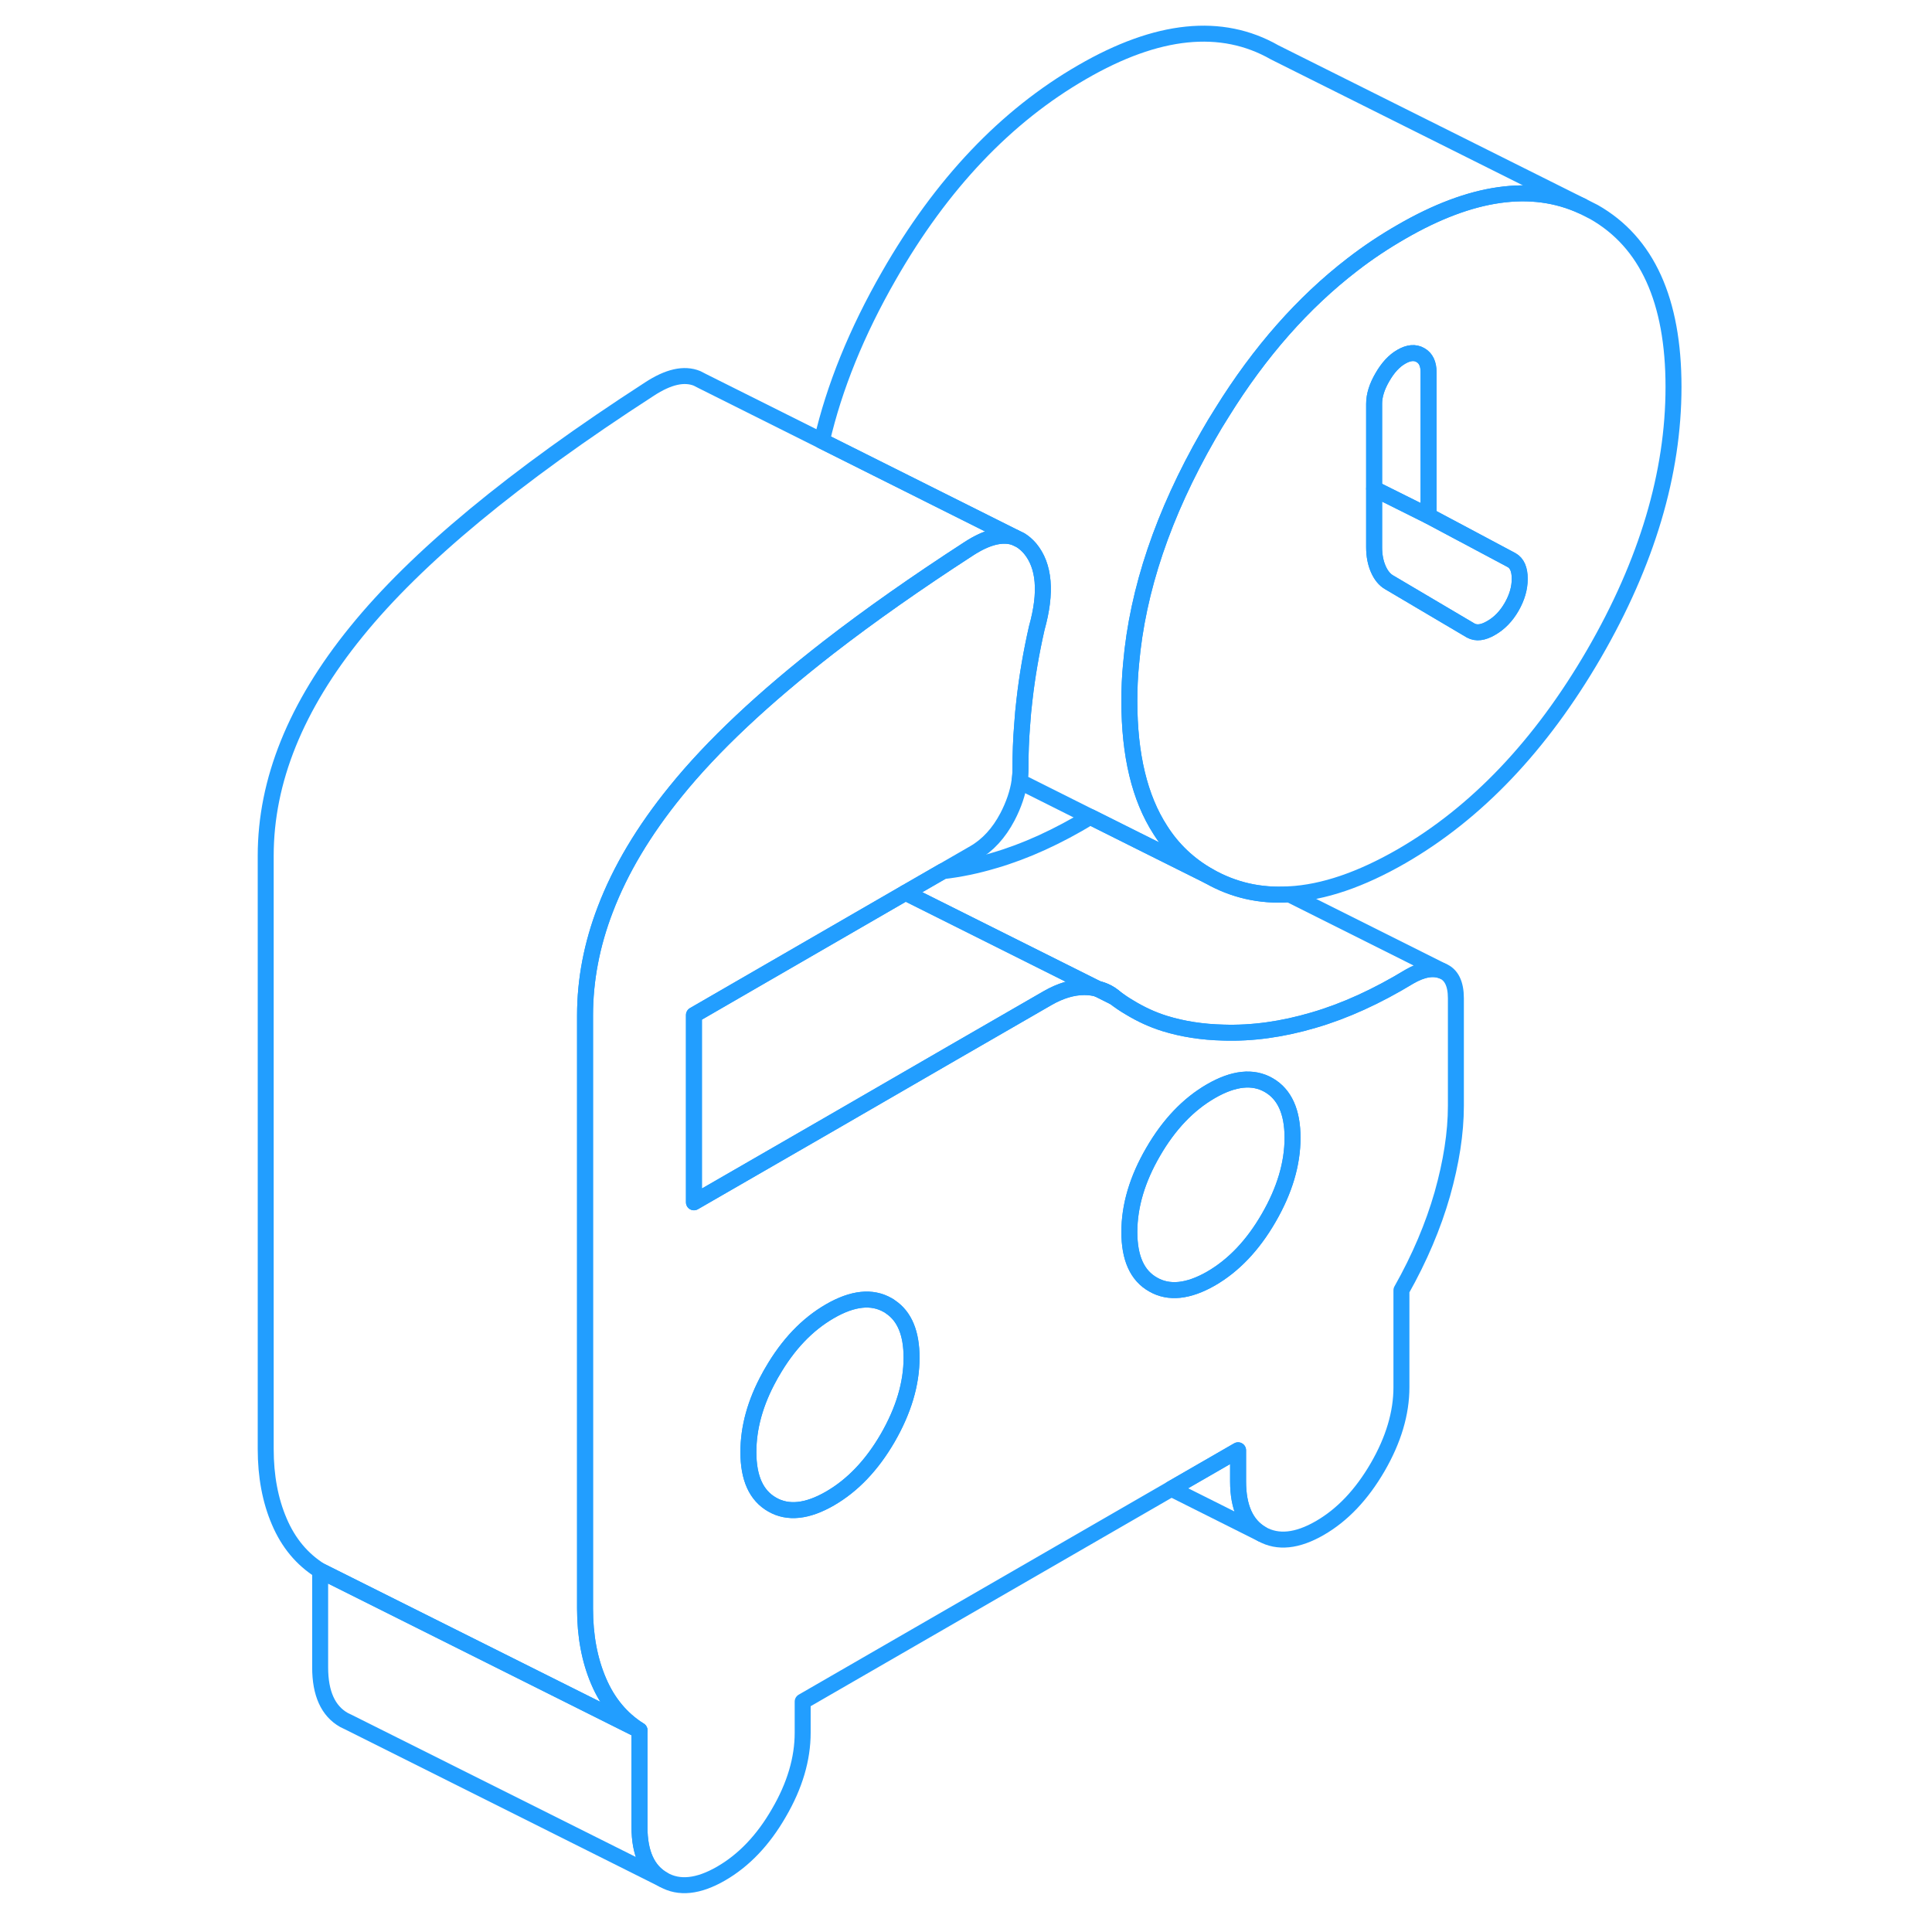 <svg width="48" height="48" viewBox="0 0 93 121" fill="none" xmlns="http://www.w3.org/2000/svg" stroke-width="1px" stroke-linecap="round" stroke-linejoin="round"><path d="M54.77 61.94L55.791 62.45C55.49 62.2 55.151 62.03 54.77 61.94Z" stroke="#229EFF" stroke-linejoin="round"/><path d="M76.331 60.81C75.761 60.58 75.081 60.7 74.281 61.16C72.241 62.4 70.231 63.32 68.271 63.89C66.311 64.47 64.421 64.73 62.611 64.67C61.301 64.64 60.081 64.45 58.941 64.1C58.171 63.86 57.441 63.52 56.751 63.1C56.421 62.91 56.101 62.69 55.791 62.45L54.771 61.94C54.511 61.86 54.221 61.82 53.911 61.82C53.181 61.82 52.411 62.05 51.611 62.51L45.631 65.96L38.061 70.34L29.461 75.3V63.57L42.711 55.91L45.051 54.56L47.011 53.43C47.861 52.94 48.561 52.18 49.101 51.15C49.491 50.4 49.741 49.66 49.851 48.94C49.891 48.67 49.911 48.4 49.911 48.14C49.911 47.24 49.941 46.31 50.021 45.35C50.051 44.86 50.101 44.35 50.161 43.84C50.331 42.34 50.591 40.84 50.931 39.34C51.561 37.09 51.411 35.43 50.511 34.35C50.321 34.13 50.121 33.96 49.911 33.83L49.561 33.66C48.771 33.39 47.811 33.63 46.671 34.37C43.401 36.49 40.481 38.54 37.911 40.53C33.831 43.7 30.621 46.71 28.311 49.57C26.321 52.02 24.851 54.48 23.911 56.95C23.061 59.16 22.641 61.38 22.641 63.59V100.75C22.641 102.45 22.921 103.96 23.491 105.29C24.061 106.63 24.911 107.65 26.051 108.37V114.43C26.051 116.06 26.551 117.16 27.541 117.72C28.531 118.29 29.741 118.16 31.161 117.34C32.581 116.52 33.791 115.26 34.781 113.54C35.781 111.83 36.271 110.15 36.271 108.52V106.57L59.361 93.24L63.541 90.83V92.78C63.541 94.41 64.041 95.51 65.031 96.08C66.031 96.64 67.241 96.52 68.661 95.7C70.081 94.88 71.281 93.61 72.281 91.89C73.271 90.18 73.771 88.51 73.771 86.88V80.81C74.911 78.79 75.761 76.78 76.331 74.79C76.891 72.8 77.181 70.96 77.181 69.26V62.52C77.181 61.6 76.891 61.03 76.331 60.81ZM41.601 90.05C40.611 91.76 39.401 93.03 37.981 93.85C36.561 94.67 35.351 94.8 34.361 94.23C33.361 93.66 32.871 92.57 32.871 90.94C32.871 89.41 33.301 87.83 34.191 86.22C34.241 86.12 34.301 86.02 34.361 85.92C35.351 84.2 36.561 82.94 37.981 82.12C39.401 81.3 40.611 81.17 41.601 81.74C41.661 81.77 41.721 81.81 41.771 81.85C42.651 82.44 43.091 83.5 43.091 85.03C43.091 86.66 42.591 88.33 41.601 90.05ZM65.461 76.27C64.471 77.99 63.261 79.26 61.841 80.08C60.421 80.89 59.211 81.02 58.221 80.45C57.221 79.89 56.731 78.79 56.731 77.16C56.731 75.53 57.221 73.86 58.221 72.14C59.211 70.43 60.421 69.16 61.841 68.34C63.261 67.52 64.471 67.39 65.461 67.96C66.451 68.53 66.951 69.63 66.951 71.26C66.951 72.89 66.451 74.56 65.461 76.27Z" stroke="#229EFF" stroke-linejoin="round"/><path d="M66.951 71.26C66.951 72.89 66.451 74.56 65.461 76.27C64.471 77.99 63.261 79.26 61.841 80.08C60.421 80.89 59.211 81.02 58.221 80.45C57.221 79.89 56.73 78.79 56.73 77.16C56.73 75.53 57.221 73.86 58.221 72.14C59.211 70.43 60.421 69.16 61.841 68.34C63.261 67.52 64.471 67.39 65.461 67.96C66.451 68.53 66.951 69.63 66.951 71.26Z" stroke="#229EFF" stroke-linejoin="round"/><path d="M54.77 61.94L55.791 62.45C55.49 62.2 55.151 62.03 54.77 61.94Z" stroke="#229EFF" stroke-linejoin="round"/><path d="M43.091 85.03C43.091 86.66 42.591 88.33 41.601 90.05C40.611 91.76 39.401 93.03 37.981 93.85C36.561 94.67 35.351 94.8 34.361 94.23C33.361 93.66 32.871 92.57 32.871 90.94C32.871 89.41 33.301 87.83 34.191 86.22C34.241 86.12 34.301 86.02 34.361 85.92C35.351 84.2 36.561 82.94 37.981 82.12C39.401 81.3 40.611 81.17 41.601 81.74C41.661 81.77 41.721 81.81 41.771 81.85C42.651 82.44 43.091 83.5 43.091 85.03Z" stroke="#229EFF" stroke-linejoin="round"/><path d="M54.771 61.94C54.511 61.86 54.221 61.82 53.911 61.82C53.181 61.82 52.411 62.05 51.611 62.51L45.631 65.96L38.061 70.34L29.461 75.3V63.57L42.711 55.91L54.771 61.94Z" stroke="#229EFF" stroke-linejoin="round"/><path d="M85.101 12.91C81.921 11.45 78.141 11.99 73.771 14.52C72.711 15.13 71.681 15.81 70.701 16.57C67.621 18.94 64.891 22.03 62.531 25.84C62.231 26.31 61.951 26.78 61.671 27.27C58.851 32.18 57.241 36.95 56.841 41.56C56.761 42.35 56.731 43.13 56.731 43.91C56.731 47.28 57.371 49.97 58.671 51.98C59.441 53.2 60.461 54.16 61.711 54.87L57.181 52.61L54.281 51.16L49.851 48.94C49.891 48.67 49.911 48.4 49.911 48.14C49.911 47.24 49.941 46.31 50.021 45.35C50.051 44.86 50.101 44.35 50.161 43.84C50.331 42.34 50.591 40.84 50.931 39.34C51.561 37.09 51.411 35.43 50.511 34.35C50.321 34.13 50.121 33.96 49.911 33.83L49.561 33.66L37.471 27.61C38.251 24.24 39.651 20.79 41.671 17.27C44.961 11.52 49.001 7.27 53.771 4.52C58.481 1.79 62.501 1.38 65.831 3.28L85.101 12.91Z" stroke="#229EFF" stroke-linejoin="round"/><path d="M49.561 33.66C48.771 33.39 47.811 33.63 46.671 34.37C43.401 36.49 40.481 38.54 37.911 40.53C33.831 43.7 30.621 46.71 28.311 49.57C26.321 52.02 24.851 54.48 23.911 56.95C23.061 59.16 22.641 61.38 22.641 63.59V100.75C22.641 102.45 22.921 103.96 23.491 105.29C24.061 106.63 24.911 107.65 26.051 108.37L6.051 98.37C4.911 97.65 4.061 96.63 3.491 95.29C2.921 93.96 2.641 92.45 2.641 90.75V53.59C2.641 48.9 4.531 44.22 8.311 39.57C12.081 34.91 18.211 29.84 26.671 24.37C27.861 23.59 28.851 23.37 29.661 23.7L29.971 23.86L37.471 27.61L49.561 33.66Z" stroke="#229EFF" stroke-linejoin="round"/><path d="M85.831 13.28L85.1 12.91C81.921 11.45 78.141 11.99 73.77 14.52C72.71 15.13 71.681 15.81 70.701 16.57C67.621 18.94 64.891 22.03 62.531 25.84C62.23 26.31 61.95 26.78 61.67 27.27C58.85 32.18 57.241 36.95 56.841 41.56C56.761 42.35 56.73 43.13 56.73 43.91C56.73 47.28 57.37 49.97 58.67 51.98C59.441 53.2 60.461 54.16 61.711 54.87C63.241 55.74 64.91 56.13 66.74 56.01C68.88 55.9 71.231 55.09 73.77 53.63C78.481 50.91 82.501 46.68 85.831 40.95C89.151 35.22 90.811 29.64 90.811 24.23C90.811 18.82 89.151 15.17 85.831 13.28ZM80.671 38.01C80.331 38.6 79.9 39.04 79.391 39.33C78.88 39.63 78.46 39.68 78.111 39.49L73.001 36.47C72.721 36.31 72.491 36.03 72.321 35.64C72.151 35.25 72.061 34.8 72.061 34.28V25.28C72.061 24.76 72.241 24.2 72.581 23.62C72.921 23.03 73.311 22.6 73.77 22.34C74.221 22.08 74.621 22.04 74.961 22.24C75.301 22.43 75.471 22.79 75.471 23.31V32.31L80.671 35.08C81.01 35.27 81.18 35.66 81.18 36.25C81.18 36.84 81.01 37.42 80.671 38.01Z" stroke="#229EFF" stroke-linejoin="round"/><path d="M81.18 36.25C81.18 36.83 81.01 37.42 80.671 38.01C80.331 38.6 79.9 39.04 79.391 39.33C78.88 39.63 78.46 39.68 78.111 39.49L73.001 36.47C72.721 36.31 72.491 36.03 72.321 35.64C72.151 35.25 72.061 34.8 72.061 34.28V30.61L75.471 32.31L80.671 35.08C81.01 35.27 81.18 35.66 81.18 36.25Z" stroke="#229EFF" stroke-linejoin="round"/><path d="M75.471 23.31V32.31L72.061 30.61V25.28C72.061 24.76 72.241 24.2 72.581 23.62C72.921 23.03 73.311 22.6 73.77 22.34C74.221 22.08 74.621 22.04 74.961 22.24C75.301 22.43 75.471 22.79 75.471 23.31Z" stroke="#229EFF" stroke-linejoin="round"/><path d="M76.331 60.81C75.761 60.58 75.081 60.7 74.281 61.16C72.241 62.4 70.231 63.32 68.271 63.89C66.311 64.47 64.421 64.73 62.611 64.67C61.301 64.64 60.081 64.45 58.941 64.1C58.171 63.86 57.441 63.52 56.751 63.1C56.421 62.91 56.101 62.69 55.791 62.45C55.491 62.2 55.151 62.03 54.771 61.94L42.711 55.91L45.051 54.56C46.101 54.44 47.171 54.22 48.271 53.89C50.231 53.32 52.241 52.4 54.281 51.16L57.181 52.61L61.711 54.87C63.241 55.74 64.911 56.13 66.741 56.01L76.331 60.81Z" stroke="#229EFF" stroke-linejoin="round"/><path d="M27.541 117.72L7.851 107.87L7.541 107.72C6.551 107.16 6.051 106.06 6.051 104.43V98.37L26.051 108.37V114.43C26.051 116.06 26.551 117.16 27.541 117.72Z" stroke="#229EFF" stroke-linejoin="round"/><path d="M65.03 96.08L59.36 93.24L63.54 90.83V92.78C63.54 94.41 64.04 95.51 65.03 96.08Z" stroke="#229EFF" stroke-linejoin="round"/></svg>